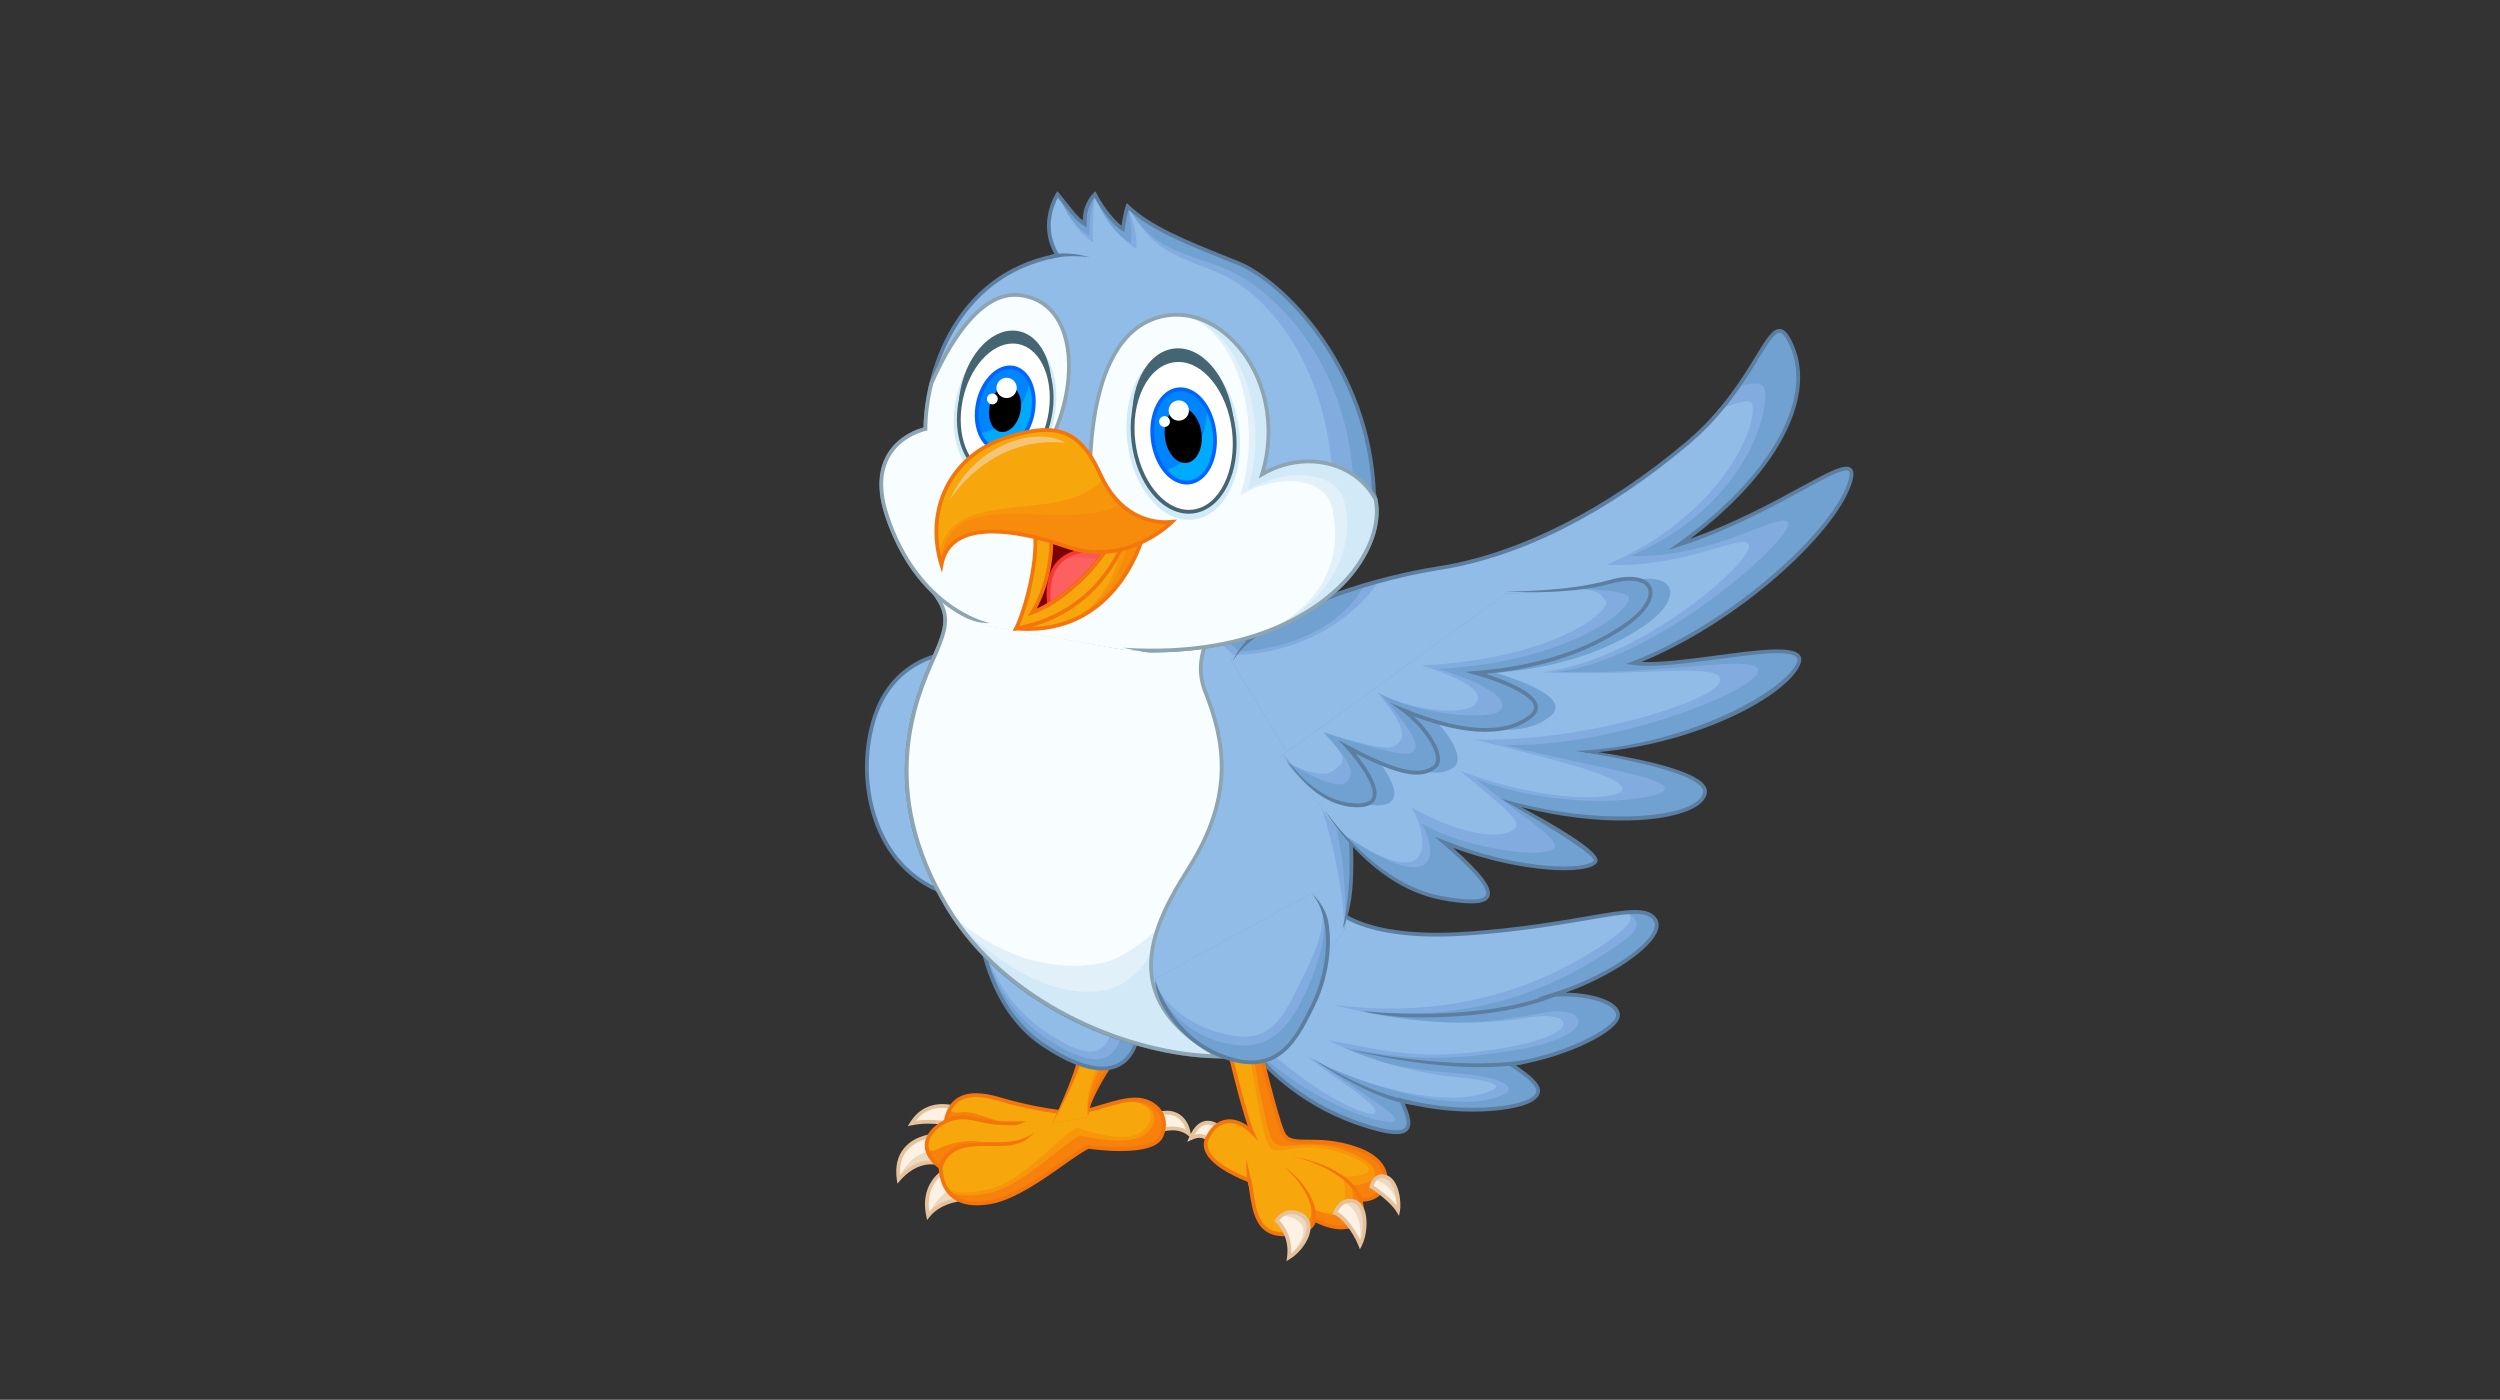 <?xml version="1.0" encoding="utf-8"?>
<!-- Generator: Adobe Illustrator 16.0.0, SVG Export Plug-In . SVG Version: 6.00 Build 0)  -->
<!DOCTYPE svg PUBLIC "-//W3C//DTD SVG 1.1//EN" "http://www.w3.org/Graphics/SVG/1.1/DTD/svg11.dtd">
<svg version="1.1" id="Layer_1" xmlns="http://www.w3.org/2000/svg" xmlns:xlink="http://www.w3.org/1999/xlink" x="0px" y="0px"
	 width="768px" height="430px" viewBox="0 0 768 430" enable-background="new 0 0 768 430" xml:space="preserve">
<rect x="0" y="0" width="768" height="430" fill="#333333" stroke="none"/>
<g>
	<g>
		<g>
			<path fill="#71A1D1" d="M408.206,277.225c0,0,6.835,12.218,43.283,9.527c36.448-2.693,52.187-10.176,56.742-4.571
				c4.557,5.605-13.461,18.031-31.063,23.415c9.526-0.62,19.673,1.865,19.881,6.213c0.207,4.35-16.567,12.84-32.928,15.119
				c9.111,6.005,10.285,8.629,6.005,11.113c-4.279,2.485-20.57,4.97-39.624,0c3.176,7.317,5.662,13.669-13.667,6.903
				c-19.328-6.765-29.684-19.604-29.684-19.604S382.734,277.019,408.206,277.225z"/>
			<g>
				<path fill="#82ACDF" d="M428.594,344.292c1.313-2.062-13.856-10.48-25.295-19.065c15.836,8.627,41.193,15.585,54.029,12.523
					c12.835-3.064,3.062-6.856-6.564-7.731c-9.626-0.876-26.119-1.819-38.506-8.268c15.909,2.737,26.812,5.141,52.945,0.878
					c26.136-4.266,23.047-13.904,9.481-11.571c-13.564,2.334-32.788,6.199-59.469-0.73c44.498,5.907,72.45-13.563,83.535-21.294
					c6.498-4.533,3.922-7.258,0.679-8.739c-8.736,0.789-23.788,4.673-47.94,6.458c-36.448,2.69-43.283-9.527-43.283-9.527
					c-22.671-0.185-21.664,38.07-21.169,46.488C405.835,340.908,427.373,346.212,428.594,344.292z"/>
			</g>
			<g>
				<path fill="#91BCE8" d="M422.437,341.796c1.313-2.062-9.533-8.689-20.973-17.271c15.837,8.627,39.382,14.968,52.217,11.906
					c12.836-3.064,2.043-4.808-7.584-5.684c-9.626-0.875-25.744-4.781-38.132-11.231c15.907,2.739,26.875,6.844,53.01,2.581
					c26.135-4.266,22.316-11.856,8.751-9.521c-13.564,2.333-33.559,3.002-60.239-3.926c44.498,5.905,73.366-11.742,84.451-19.471
					c6.499-4.532,8.735-7.404,5.492-8.886c-8.736,0.789-23.788,4.673-47.94,6.458c-36.448,2.69-43.283-9.527-43.283-9.527
					c-22.671-0.185-21.804,34.719-21.309,43.137C405.696,337.557,421.216,343.714,422.437,341.796z"/>
			</g>
			<path fill="#5C7EA0" d="M428.896,348.402c-2.654,0-6.664-0.949-12.254-2.907c-19.263-6.741-29.841-19.659-29.945-19.79
				l-0.111-0.137l-0.015-0.175c-0.114-1.245-2.652-30.63,8.833-43.213c3.357-3.677,7.609-5.54,12.639-5.54l0.507,0.004l0.165,0.296
				c0.054,0.094,5.818,9.614,32.777,9.614c3.14,0,6.486-0.129,9.954-0.386c15.564-1.15,27.435-3.188,36.099-4.679
				c6.499-1.116,11.195-1.924,14.682-1.924c3.203,0,5.195,0.693,6.458,2.247c0.859,1.057,1.066,2.342,0.618,3.813
				c-1.768,5.8-14.509,14.364-28.275,19.3c8.245,0.167,16.397,2.515,16.604,6.855c0.238,4.977-16.466,12.993-31.934,15.497
				c5.357,3.645,7.454,5.914,7.398,7.928c-0.047,1.627-1.55,2.686-2.676,3.338c-2.527,1.468-9.054,2.948-17.938,2.948
				c-6.849,0-14.075-0.896-20.975-2.595c1.324,3.101,2.441,6.158,1.241,7.988C432.081,347.906,430.82,348.402,428.896,348.402z
				 M387.718,325.106c1.172,1.384,11.429,13.028,29.311,19.286c5.465,1.914,9.348,2.844,11.868,2.844
				c1.479,0,2.447-0.334,2.878-0.988c0.995-1.519-0.559-5.099-1.808-7.975l-0.476-1.101l1.159,0.304
				c7.148,1.863,14.698,2.85,21.832,2.85c8.619,0,15.037-1.446,17.352-2.789c1.406-0.817,2.072-1.568,2.096-2.364
				c0.045-1.63-2.462-4.021-8.13-7.759l-1.292-0.852l1.533-0.213c16.642-2.317,32.599-10.866,32.426-14.513
				c-0.151-3.171-7.497-5.751-16.374-5.751c-0.967,0-1.938,0.032-2.888,0.092l-5.002,0.328l4.794-1.469
				c14.528-4.441,29.395-13.855,31.189-19.749c0.334-1.095,0.2-1.99-0.407-2.737c-1.021-1.257-2.733-1.817-5.553-1.817
				c-3.387,0-8.041,0.801-14.483,1.907c-8.689,1.492-20.59,3.539-36.211,4.693c-3.495,0.257-6.873,0.388-10.04,0.388
				c-25.397,0-32.415-8.197-33.605-9.912c-4.619,0.036-8.527,1.771-11.619,5.157C385.58,294.674,387.519,322.597,387.718,325.106z"
				/>
		</g>
		<g>
			<path fill="#82ACDF" d="M292.027,200.601c0,0-17.603,0.621-23.608,20.503c-6.006,19.879,0.415,48.665,26.301,54.465
				C296.375,245.54,292.027,200.601,292.027,200.601z"/>
			<path fill="#91BCE8" d="M292.027,200.601c0,0-17.603,0.621-23.608,20.503c-6.006,19.879,0.415,48.665,26.301,54.465
				C296.375,245.54,292.027,200.601,292.027,200.601z"/>
			<path fill="#5C7EA0" d="M295.264,276.289l-0.672-0.15c-9.841-2.205-17.714-7.946-22.77-16.605
				c-6.351-10.875-7.87-25.666-3.962-38.599c6.057-20.049,23.966-20.91,24.146-20.917l0.548-0.019l0.053,0.546
				c0.044,0.45,4.334,45.327,2.694,75.056L295.264,276.289z M291.5,201.23c-2.985,0.324-17.306,2.77-22.523,20.042
				c-3.816,12.632-2.34,27.068,3.853,37.673c4.771,8.173,12.142,13.657,21.344,15.896C295.61,247.041,291.99,206.521,291.5,201.23z"
				/>
		</g>
		<g>
			<path fill="#FCF1E3" d="M355.328,347.672c0,0,5.66-2.659,9.872,0.586c-0.966-6.074-6.144-8.076-11.667-5.108
				C352.498,345.358,355.328,347.672,355.328,347.672z"/>
			<path fill="#E5C29C" d="M366.006,349.615l-1.163-0.896c-1.284-0.988-2.854-1.49-4.67-1.49c-2.504,0-4.577,0.96-4.598,0.969
				l-0.333,0.156l-0.284-0.233c-0.13-0.106-3.167-2.628-1.954-5.219l0.082-0.177l0.17-0.09c1.733-0.933,3.516-1.424,5.155-1.424
				c3.859,0,6.682,2.664,7.364,6.954L366.006,349.615z M360.174,346.063c1.534,0,2.922,0.317,4.144,0.945
				c-0.89-2.926-3.026-4.631-5.906-4.631c-1.391,0-2.915,0.412-4.42,1.189c-0.482,1.373,0.867,2.859,1.451,3.422
				C356.196,346.688,358.026,346.063,360.174,346.063z"/>
		</g>
		<g>
			<path fill="#FCF1E3" d="M294.512,340.663c0,0-9.25-3.899-14.427,4.437c5.384-1.123,10.423,0,10.423,0L294.512,340.663z"/>
			<path fill="#E5C29C" d="M278.871,345.948l0.719-1.156c2.886-4.646,7-5.623,9.943-5.623c2.902,0,5.113,0.918,5.206,0.956
				l0.757,0.319l-4.781,5.298l-0.333-0.072c-0.022-0.004-2.222-0.486-5.202-0.486c-1.753,0-3.428,0.165-4.977,0.488L278.871,345.948
				z M285.18,344.017c2.456,0,4.37,0.306,5.117,0.446l3.19-3.534c-0.845-0.253-2.286-0.593-3.955-0.593
				c-3.395,0-6.138,1.327-8.172,3.946C282.581,344.105,283.86,344.017,285.18,344.017z"/>
		</g>
		<g>
			<path fill="#EDD8C0" d="M287.298,348.811c0,0-13.012,0.62-11.217,13.46c4.556-5.177,9.588-5.922,13.181-4.618
				C288.575,352.607,287.298,348.811,287.298,348.811z"/>
			<path fill="#FCF1E3" d="M287.298,348.811c0,0-13.012,0.62-11.217,13.46c2.79-6.731,8.119-9.344,11.712-8.04
				C287.106,349.186,287.298,348.811,287.298,348.811z"/>
			<path fill="#E5C29C" d="M275.679,363.612l-0.176-1.26c-0.551-3.945,0.197-7.187,2.223-9.633c3.445-4.156,9.297-4.479,9.543-4.492
				l0.441-0.021l0.141,0.417c0.053,0.159,1.302,3.908,1.989,8.95l0.13,0.956l-0.908-0.329c-0.962-0.348-1.987-0.526-3.045-0.526
				c-2.334,0-5.875,0.866-9.499,4.982L275.679,363.612z M286.884,349.435c-1.381,0.161-5.668,0.899-8.264,4.036
				c-1.59,1.924-2.292,4.433-2.091,7.467c3.605-3.633,7.109-4.43,9.489-4.43c0.868,0,1.716,0.106,2.534,0.314
				C288.007,353.29,287.204,350.479,286.884,349.435z"/>
		</g>
		<g>
			<path fill="#EDD8C0" d="M291.199,359.164c0,0-8.353,3.521-6.075,14.29c4.072-5.109,11.666-5.245,11.666-5.245L291.199,359.164z"
				/>
			<path fill="#FCF1E3" d="M291.199,359.164c0,0-8.353,3.521-6.075,14.29c4.138-8.526,8.795-8.722,8.795-8.722L291.199,359.164z"/>
			<path fill="#E5C29C" d="M284.809,374.785l-0.256-1.211c-2.351-11.11,6.331-14.91,6.419-14.946l0.46-0.194l6.391,10.337
				l-1.023,0.021c-0.073,0.002-7.373,0.201-11.22,5.026L284.809,374.785z M290.98,359.921c-1.582,0.85-6.669,4.241-5.495,12.248
				c3.369-3.426,8.222-4.27,10.299-4.477L290.98,359.921z"/>
		</g>
		<g>
			<path fill="#F7810B" d="M334.377,352.296c0,0,19.467,3.003,22.366-3.211c2.9-6.211-1.967-11.319-7.904-11.319
				s-13.599,3.918-19.053,4.03c-5.453,0.11-15.67-2.028-22.366-4.03s-15.049-3.106-16.913,6.695
				c-6.42,3.384-8.422,9.042-1.588,14.151c0.414,7.801,4.971,12.633,15.601,10.631C315.152,367.24,329.028,354.607,334.377,352.296z
				"/>
			<g>
				<path fill="#F7960B" d="M347.192,338.446c-5.937,0-11.951,3.237-17.405,3.35c-5.453,0.11-15.67-2.028-22.366-4.03
					c-5.679-1.699-12.534-2.725-15.628,2.976c0.405,0.77,1.48,1.235,3.196,0.946c3.263-0.552,6.807,1.263,14.1,3.412
					c0,0-4.133-0.253-10.356-1.613c-3.233-0.708-6.118-0.086-8.15,0.675c-0.022,0.104-0.054,0.193-0.074,0.3
					c-3.579,1.886-5.778,4.479-5.846,7.291c0.273,1.557,1.549,2.189,3.172,1.306c2.691-1.466,8.467-3.348,14.853-2.191
					c-10.196-0.351-13.207,5.135-14.033,7.528c0.093,0.072,0.17,0.146,0.267,0.218c0.414,7.801,3.897,10,14.528,7.998
					c10.63-2.002,23.052-15.488,28.403-17.8c0,0,16.132,4.247,20.868-1.139C357.247,342.522,353.129,338.446,347.192,338.446z"/>
			</g>
			<g>
				<path fill="#F7A60B" d="M347.192,338.446c-5.937,0-11.951,3.237-17.405,3.35c-5.453,0.11-15.67-2.028-22.366-4.03
					c-5.679-1.699-12.534-2.725-15.628,2.976c0.405,0.77,1.48,1.235,3.196,0.946c3.263-0.552,6.807,1.263,14.1,3.412
					c0,0-4.133-0.253-10.356-1.613c-3.233-0.708-6.118-0.086-8.15,0.675c-0.022,0.104-0.054,0.193-0.074,0.3
					c-3.579,1.886-5.778,4.479-5.846,7.291c0.273,1.557,1.549,2.189,3.172,1.306c2.691-1.466,8.467-3.348,14.853-2.191
					c-10.196-0.351-13.207,5.135-14.033,7.528c0.093,0.072,0.17,0.146,0.267,0.218c0.414,7.801,3.751,8.852,14.382,6.85
					c10.631-2.003,22.29-16.722,27.64-19.035c0,0,14.367,5.439,19.69,1.245C356.018,343.427,353.129,338.446,347.192,338.446z"/>
			</g>
			<path fill="#F4750C" d="M300.06,370.279L300.06,370.279c-7.074,0-11.222-4.032-11.706-11.364
				c-3.776-2.907-4.408-5.681-4.264-7.511c0.218-2.776,2.311-5.371,5.9-7.327c1.129-5.47,4.426-8.243,9.804-8.243
				c2.188,0,4.666,0.436,7.794,1.371c6.502,1.946,16.345,4.011,21.779,4.011l0.408-0.004c2.541-0.053,5.58-0.958,8.797-1.916
				c3.489-1.04,7.097-2.114,10.267-2.114c3.394,0,6.52,1.596,8.157,4.166c1.489,2.34,1.587,5.176,0.275,7.984
				c-1.323,2.836-5.719,4.273-13.065,4.273c-4.565,0-8.85-0.578-9.747-0.709c-1.773,0.808-4.529,2.754-7.706,4.996
				c-6.677,4.714-14.987,10.579-22.125,11.923C302.998,370.124,301.46,370.279,300.06,370.279z M299.793,337.001
				c-4.894,0-7.744,2.476-8.712,7.568l-0.053,0.277l-0.249,0.13c-3.373,1.777-5.336,4.093-5.527,6.519
				c-0.177,2.253,1.212,4.553,4.017,6.65l0.219,0.163l0.015,0.273c0.254,4.803,2.293,10.53,10.555,10.53h0.001
				c1.329,0,2.793-0.148,4.354-0.443c6.889-1.296,15.431-7.326,21.668-11.729c3.32-2.344,6.188-4.368,8.065-5.18l0.154-0.065
				l0.166,0.025c0.047,0.006,4.722,0.719,9.741,0.719c6.757,0,10.909-1.244,12.008-3.6c1.137-2.437,1.064-4.872-0.203-6.864
				c-1.424-2.237-4.173-3.627-7.172-3.627s-6.524,1.051-9.933,2.066c-3.296,0.982-6.408,1.908-9.107,1.964l-0.432,0.007
				c-5.545,0-15.532-2.093-22.113-4.061C304.237,337.422,301.866,337.001,299.793,337.001z"/>
		</g>
		<g>
			<path fill="#F7810B" d="M323.352,344.876c0,0,7.09-13.185,8.437-20.33c6.11-1.036,11.39-0.725,11.39-0.725
				s-9.423,14.113-8.905,19.429"/>
			<path fill="#F7960B" d="M323.352,344.876c0,0,7.09-13.185,8.437-20.33c6.11-1.036,8.562-0.361,8.562-0.361
				s-7.633,10.842-6.077,19.065"/>
			<path fill="#F7A60B" d="M323.352,344.876c0,0,7.09-13.185,8.437-20.33c6.11-1.036,6.763-0.166,6.763-0.166
				s-5.834,10.646-4.278,18.87"/>
			<path fill="#F4750C" d="M323.179,345.172c0,0,6.725-13.771,8.037-20.734l0.075-0.399l0.401-0.068
				c6.104-1.034,11.47-0.734,11.521-0.73l1.016,0.058l-0.565,0.848c-0.093,0.141-9.883,14.22-9.392,19.268
				c0,0-0.34-2.932,0.292-4.723c1.842-5.228,6.019-11.931,7.558-14.32c-1.762-0.031-5.588,0.002-9.841,0.688
				C330.738,332.285,323.493,344.64,323.179,345.172z"/>
		</g>
		<g>
			<path fill="#F4750C" d="M289.478,358.784l-1.114-0.345c2.378-7.684,9.784-7.619,16.325-7.564c1.267,0.01,2.465,0.021,3.608-0.024
				c6.67-0.263,9.304-2.964,9.33-2.992c0,0-2.086,3.874-9.285,4.159c-1.168,0.044-2.379,0.034-3.663,0.023
				C298.249,351.989,291.599,351.929,289.478,358.784z"/>
		</g>
		<g>
			<path fill="#F4750C" d="M311.166,345.686c-2.269,0-5.07-0.088-7.222-0.441c-0.934-0.153-1.883-0.372-2.801-0.585
				c-3.254-0.753-6.622-1.528-10.376,0.323l-0.516-1.044c4.13-2.04,7.702-1.215,11.155-0.416c0.941,0.218,1.831,0.422,2.728,0.57
				c4.1,0.671,10.923,0.34,10.99,0.338C315.123,344.431,313.351,345.686,311.166,345.686z"/>
		</g>
		<g>
			<path fill="#71A1D1" d="M300.863,285.302c0,0,1.932,23.816,19.535,35.62c17.603,11.804,27.129,8.49,29.408-3.729
				C352.084,304.976,300.863,285.302,300.863,285.302z"/>
			<path fill="#82ACDF" d="M300.863,285.302c0,0,2.664,21.682,20.267,33.485s22.5,6.53,24.778-5.688
				C348.187,300.881,300.863,285.302,300.863,285.302z"/>
			<path fill="#91BCE8" d="M300.863,285.302c0,0,2.664,19.786,20.267,31.59s19.771,5.004,22.048-7.214
				C345.457,297.459,300.863,285.302,300.863,285.302z"/>
			<path fill="#5C7EA0" d="M338.629,328.842C338.629,328.842,338.629,328.842,338.629,328.842
				c-4.956-0.002-11.199-2.502-18.555-7.437c-17.634-11.823-19.773-35.814-19.793-36.058l-0.074-0.924l0.865,0.334
				c2.11,0.809,51.648,19.99,49.308,32.543C348.972,324.85,344.909,328.842,338.629,328.842z M301.552,286.193
				c0.59,4.506,3.977,24.055,19.171,34.244c7.161,4.802,13.185,7.235,17.906,7.237c5.726,0,9.294-3.562,10.604-10.589
				C350.991,307.654,316.25,291.933,301.552,286.193z"/>
		</g>
		<g>
			<path fill="#71A1D1" d="M412.969,285.509c0,0,8.561-31.134-7.731-63.439c-16.291-32.307-55.225-45.008-90.016-47.77
				c-34.792-2.761-32.859,2.485-32.859,2.485c9.389,10.216,9.941,12.978,4.694,24.851c-5.246,11.874-18.224,40.314,4.142,77.314
				c22.366,37.001,73.172,50.255,97.196,44.181"/>
			<path fill="#82ACDF" d="M412.969,285.509c0,0,3.521-27.811-12.769-60.119c-16.291-32.306-50.188-48.329-84.979-51.09
				c-34.792-2.761-32.859,2.485-32.859,2.485c9.389,10.216,9.941,12.978,4.694,24.851c-5.246,11.874-18.224,40.314,4.142,77.314
				c22.366,37.001,73.172,50.255,97.196,44.181"/>
			<path fill="#91BCE8" d="M412.969,285.509c0,0,0.021-27.618-16.269-59.924c-16.291-32.307-46.688-48.524-81.479-51.285
				c-34.792-2.761-32.859,2.485-32.859,2.485c9.389,10.216,9.941,12.978,4.694,24.851c-5.246,11.874-18.224,40.314,4.142,77.314
				c22.366,37.001,73.172,50.255,97.196,44.181"/>
			<path fill="#5C7EA0" d="M375.357,325.163c-26.796,0-65.916-14.906-84.658-45.912c-22.293-36.879-9.713-65.332-4.34-77.48
				l0.163-0.371c5.147-11.648,4.676-14.138-4.589-24.22l-0.118-0.193c-0.038-0.102-0.2-0.642,0.293-1.292
				c1.503-1.983,8.48-3.935,33.159-1.977c25.771,2.045,71.795,11.014,90.491,48.089c10.025,19.879,10.653,39.482,9.655,51.615
				c-0.616,7.48-3.008,11.932-3.008,11.932c0.085-0.309,8.307-31.302-7.689-63.021c-18.439-36.566-64.015-45.426-89.542-47.452
				c-25.594-2.03-30.921,0.294-32.022,1.389c-0.126,0.125-0.182,0.223-0.207,0.288c9.378,10.232,9.926,13.36,4.644,25.313
				l-0.164,0.371c-5.298,11.984-17.708,40.045,4.272,76.406c21.87,36.183,71.796,50.173,96.554,43.916l0.285,1.131
				C384.682,324.671,380.222,325.163,375.357,325.163z"/>
		</g>
		<g>
			<g>
				<path fill="#D2EAF7" d="M365.337,266.456c13.047-20.708,11.598-37.07,4.901-54.027c-3.202-8.11-0.162-15.854,3.88-21.731
					c-17.628-9.949-38.94-14.814-58.897-16.398c-34.792-2.761-32.859,2.485-32.859,2.485c9.389,10.216,9.941,12.978,4.694,24.851
					c-5.246,11.874-18.224,40.314,4.142,77.314c18.64,30.839,57.023,45.166,83.204,45.574
					C342.702,306.911,353.687,284.95,365.337,266.456z"/>
				<path fill="#E1F0F9" d="M340.351,304.012c5.363-1.193,12.369-7.296,13.822-13.197c1.583-8.346,6.311-16.651,11.165-24.358
					c13.047-20.71,11.598-37.07,4.901-54.027c-3.202-8.11-0.162-15.854,3.88-21.731c-17.628-9.949-38.94-14.814-58.897-16.398
					c-34.792-2.761-32.859,2.485-32.859,2.485c9.389,10.216,9.941,12.978,4.694,24.851c-5.246,11.874-18.224,40.314,4.142,77.314
					c1.033,1.709,2.135,3.357,3.283,4.966C306.199,295.627,323.852,307.676,340.351,304.012z"/>
				<path fill="#F8FDFF" d="M339.038,295.742c5.363-1.191,12.468-6.374,16.614-10.44c1.584-8.344,4.832-11.139,9.686-18.846
					c13.047-20.71,11.598-37.07,4.901-54.027c-3.202-8.11-0.162-15.854,3.88-21.731c-17.628-9.949-38.94-14.814-58.897-16.398
					c-34.792-2.761-32.859,2.485-32.859,2.485c9.389,10.216,9.941,12.978,4.694,24.851c-5.246,11.874-18.224,40.314,4.142,77.314
					c1.033,1.709-0.116,0.103,1.033,1.709C303.948,292.37,322.539,299.409,339.038,295.742z"/>
				<path fill="#8DA5B2" d="M376.719,325.145l-2.326-0.038c-28.08-0.436-65.846-16.326-83.694-45.855
					c-22.293-36.879-9.713-65.332-4.34-77.48l0.163-0.371c5.147-11.648,4.676-14.138-4.589-24.22l-0.118-0.193
					c-0.036-0.096-0.189-0.603,0.244-1.225c1.987-2.848,13.741-3.589,33.208-2.044c15.9,1.262,39.068,5.145,59.138,16.472
					l0.556,0.313l-0.361,0.525c-5.136,7.468-6.42,14.596-3.818,21.186c5.887,14.909,9.362,31.836-4.951,54.552
					c-6.9,10.952-14,23.656-10.891,35.795c2.106,8.224,8.566,15.239,19.746,21.452L376.719,325.145z M282.946,176.558
					c9.378,10.232,9.926,13.36,4.644,25.313l-0.164,0.371c-5.298,11.984-17.708,40.045,4.272,76.406
					c17.143,28.361,52.912,43.984,80.396,45.221c-10.236-6.092-16.227-12.984-18.285-21.019
					c-3.224-12.589,4.005-25.547,11.035-36.706c14.035-22.276,10.626-38.879,4.853-53.5c-2.691-6.816-1.486-14.13,3.583-21.747
					c-19.758-10.985-42.467-14.775-58.105-16.016c-6.698-0.531-12.507-0.801-17.266-0.801c-11.483,0-14.173,1.56-14.797,2.231
					C283.015,176.417,282.968,176.501,282.946,176.558z"/>
			</g>
		</g>
		<g>
			<path fill="#71A1D1" d="M303.9,191.972c0,0-24.299-11.044-31.478-33.687s11.874-26.508,11.874-26.508
				c0-14.082,7.455-47.217,40.59-53.292c-6.075-9.664,0-18.776,0-18.776c4.971,6.075,5.868,7.628,8.353,9.077
				c-0.414-5.902,3.106-9.077,3.106-9.077c2.796,5.35,6.731,9.595,8.594,10.63c0.725-4.97,1.45-6.937,1.45-6.937
				c7.455,7.145,19.467,11.597,33.86,17.396c14.393,5.798,40.384,32.617,41.833,70.723c6.006,18.017-18.845,51.773-77.038,48.045"/>
			<path fill="#82ACDF" d="M303.9,191.972c0,0-24.299-11.044-31.478-33.687s11.874-26.508,11.874-26.508
				c0-14.082,7.455-47.217,40.59-53.292c-6.075-9.664,0-18.776,0-18.776c4.38,9.518,7.342,11.277,9.828,12.727
				c-0.414-5.902,1.631-12.727,1.631-12.727c3.13,10.101,9.136,13.879,11,14.914c0.725-4.969-0.956-11.221-0.956-11.221
				c8.109,13.701,15.449,13.299,29.842,19.097s38.075,28.232,39.525,66.338c6.005,18.018-12.52,54.456-70.713,50.728"/>
			<path fill="#91BCE8" d="M303.9,191.972c0,0-24.299-11.044-31.478-33.687s11.874-26.508,11.874-26.508
				c0-14.082,7.455-47.217,40.59-53.292c-6.075-9.664,0-18.776,0-18.776c4.38,9.518,8.458,13.319,10.943,14.769
				c-0.415-5.902,0.516-14.769,0.516-14.769c3.13,10.101,10.845,15.678,12.708,16.713c0.725-4.969-2.665-13.02-2.665-13.02
				c8.109,13.701,13.06,14.417,27.453,20.216c14.393,5.798,34.198,27.114,35.647,65.219c6.006,18.018-6.252,54.456-64.445,50.728"/>
			<path fill="#5C7EA0" d="M353.458,200.42c-2.775,0-4.952-1.122-7.812-1.304l-0.567-0.134c30.955,1.981,57.254-6.981,70.352-23.98
				c6.059-7.863,8.338-16.573,6.097-23.297l-0.03-0.163c-1.461-38.394-27.729-64.669-41.468-70.203l-3.396-1.363
				c-12.306-4.931-22.988-9.211-29.957-15.508c-0.271,1-0.717,2.91-1.161,5.956l-0.122,0.836l-0.738-0.41
				c-2.032-1.129-5.742-5.26-8.435-10.139c-0.914,1.123-2.693,3.877-2.401,8.035l0.077,1.1l-0.953-0.555
				c-2.058-1.2-3.097-2.495-5.875-5.955c-0.605-0.754-1.295-1.614-2.102-2.604c-1.211,2.271-4.44,9.723,0.413,17.442l0.458,0.729
				l-0.846,0.155c-31.729,5.817-40.112,37.028-40.112,52.718v0.477l-0.466,0.095c-0.071,0.015-7.149,1.528-10.814,7.773
				c-2.724,4.641-2.933,10.693-0.62,17.988c7.015,22.125,30.923,33.223,31.164,33.332l-0.499,0.403
				c-0.245-0.112-24.602-10.755-31.777-33.383c-2.419-7.63-2.172-14.005,0.734-18.944c3.418-5.811,9.395-7.749,11.114-8.201
				c0.162-16.031,8.739-46.97,40.242-53.248c-5.47-9.602,0.382-18.592,0.444-18.684l0.437-0.656l0.5,0.611
				c1.042,1.273,1.905,2.349,2.641,3.266c2.272,2.829,3.301,4.111,4.643,5.086c0.048-5.388,3.191-8.287,3.333-8.416l0.559-0.504
				l0.349,0.667c2.424,4.64,5.703,8.401,7.638,9.9c0.676-4.304,1.312-6.062,1.341-6.139l0.308-0.836l0.643,0.616
				c6.779,6.497,17.667,10.859,30.276,15.912l3.398,1.364c13.973,5.629,40.677,32.277,42.195,71.159
				c2.32,7.083-0.033,16.158-6.307,24.299C404.237,191.442,381.101,200.42,353.458,200.42z"/>
		</g>
		<g>
			<path fill="#5C7EA0" d="M435.962,312.576c-10.053,0-17.337-1.968-17.337-1.968c0.361,0.042,36.411,3.958,59.373-5.884
				l0.461,1.072C465.531,311.337,448.551,312.576,435.962,312.576z"/>
		</g>
		<g>
			<path fill="#5C7EA0" d="M454.105,327.825c-18.706,0-38.773-5.196-38.773-5.196c0.311,0.062,31.415,6.273,52.106,3.16l0.174,1.153
				C463.418,327.572,458.805,327.825,454.105,327.825z"/>
		</g>
		<g>
			<path fill="#5C7EA0" d="M433.58,339.38c-13.426-1.928-31.062-14.645-31.062-14.645c0.179,0.116,18.058,11.599,31.228,13.488
				L433.58,339.38z"/>
		</g>
		<g>
			<path fill="#FCF1E3" d="M374.657,346.395c0,0-5.247-5.04-8.836,3.243c2.899-1.312,4.279-0.688,5.936,0.829
				C374.243,348.049,374.657,346.395,374.657,346.395z"/>
			<path fill="#E5C29C" d="M371.77,351.269l-0.406-0.372c-1.535-1.407-2.773-1.871-5.302-0.727l-1.376,0.622l0.6-1.386
				c1.471-3.394,3.413-5.114,5.771-5.114c2.229,0,3.933,1.612,4.004,1.683l0.244,0.233l-0.082,0.327
				c-0.019,0.074-0.484,1.848-3.059,4.35L371.77,351.269z M368.552,348.341c1.319,0,2.316,0.6,3.18,1.327
				c1.408-1.452,2.006-2.566,2.235-3.091c-0.504-0.39-1.621-1.118-2.91-1.118c-1.555,0-2.92,1.05-4.07,3.12
				C367.551,348.419,368.069,348.341,368.552,348.341z"/>
		</g>
		<g>
			<path fill="#F7810B" d="M377.763,323.199c0,0,4.418,18.798,6.904,24.621c-4.281-4.257-10.355-5.359-13.807,1.817
				c-3.452,7.179,12.978,12.979,12.978,12.979c1.381,6.488,0.967,16.566,10.492,16.566c9.526,0,9.389-4.554,9.389-4.554
				c9.25,4.968,16.413,2.07,14.213-6.075c8.567,0.414,12.296-10.908-1.097-15.601c-13.392-4.695-20.434,0.365-22.78-5.133
				c-2.347-5.5-7.196-26.069-7.196-26.069L377.763,323.199z"/>
			<path fill="#F7960B" d="M377.763,323.199c0,0,4.418,18.798,6.904,24.621c-4.281-4.257-10.355-5.359-13.807,1.817
				c-3.452,7.179,12.978,12.979,12.978,12.979c1.381,6.488,0.967,16.566,10.492,16.566c9.526,0,8.486-8.187,8.486-8.187
				c9.25,4.97,14.487,1.152,12.286-6.992c8.567,0.413,11.579-5.81-1.812-10.503c-13.393-4.692-20.419,1.612-22.767-3.886
				c-2.346-5.498-5.832-27.519-5.832-27.519L377.763,323.199z"/>
			<path fill="#F7A60B" d="M377.763,323.199c0,0,4.418,18.798,6.904,24.621c-4.281-4.257-10.355-5.359-13.807,1.817
				c-3.452,7.179,12.978,12.979,12.978,12.979c1.381,6.488,0.967,16.566,10.492,16.566c9.526,0,8.486-8.187,8.486-8.187
				c9.25,4.97,11.862-1.522,9.66-9.669c8.568,0.415,12.809-2.549-0.583-7.241c-13.393-4.695-20.115,2.681-22.462-2.817
				c-2.348-5.496-5.647-28.64-5.647-28.64L377.763,323.199z"/>
			<path fill="#F4750C" d="M394.33,379.768c-8.413,0-9.551-7.499-10.465-13.522c-0.171-1.127-0.333-2.197-0.532-3.191
				c-1.853-0.69-11.032-4.331-13.108-9.357c-0.602-1.458-0.565-2.908,0.109-4.312c2.198-4.572,5.212-5.53,7.353-5.53
				c1.853,0,3.796,0.713,5.626,2.042c-2.498-7.201-5.956-21.872-6.118-22.563l-0.144-0.61l10.25-1.633l0.125,0.526
				c0.048,0.205,4.863,20.585,7.164,25.976c1.026,2.403,2.94,2.508,7.17,2.514c3.691,0.004,8.748,0.01,15.268,2.297
				c7.616,2.669,9.697,7.326,9.107,10.796c-0.58,3.418-3.629,5.83-7.462,5.946c0.524,2.492,0.193,4.597-0.974,6.121
				c-1.197,1.562-3.158,2.39-5.674,2.39c-2.358,0-5.068-0.739-7.879-2.147c-0.152,0.486-0.455,1.108-1.057,1.729
				C401.462,378.916,398.514,379.768,394.33,379.768z M377.687,345.021c-2.59,0-4.769,1.684-6.301,4.87
				c-0.532,1.106-0.559,2.205-0.083,3.359c2.064,4.998,12.623,8.777,12.729,8.815l0.308,0.11l0.069,0.317
				c0.237,1.119,0.418,2.312,0.61,3.577c0.934,6.16,1.9,12.53,9.311,12.53c4.759,0,6.915-1.165,7.887-2.139
				c0.913-0.918,0.919-1.787,0.919-1.823l-0.005-0.982l0.864,0.458c2.891,1.553,5.669,2.374,8.031,2.374
				c2.138,0,3.778-0.669,4.747-1.934c1.052-1.372,1.258-3.396,0.595-5.848l-0.209-0.775l0.801,0.04
				c3.581,0.169,6.507-1.918,7.026-4.97c0.511-3-1.414-7.069-8.344-9.499c-6.334-2.221-11.274-2.227-14.884-2.23
				c-3.987-0.006-6.868-0.011-8.241-3.224c-2.157-5.054-6.312-22.317-7.102-25.637l-7.94,1.265
				c0.783,3.277,4.541,18.792,6.727,23.915l1.176,2.753l-2.124-2.11C382.171,346.161,379.838,345.021,377.687,345.021z"/>
		</g>
		<g>
			<path fill="#EDD8C0" d="M421.304,364.516c0,0,0.868-4.093,4.343-3.004c3.477,1.088,4.355,7.713,3.839,10.406
				C427.673,368.915,422.703,365.343,421.304,364.516z"/>
			<path fill="#FCF1E3" d="M422.359,362.377c-0.794,0.928-1.056,2.139-1.056,2.139c1.399,0.827,6.369,4.399,8.182,7.402
				c0.06-0.312,0.098-0.679,0.118-1.081C428.909,366.632,425.824,363.309,422.359,362.377z"/>
			<path fill="#E5C29C" d="M429.771,373.522l-0.785-1.302c-1.77-2.932-6.732-6.464-7.979-7.205l-0.359-0.213l0.086-0.409
				c0.032-0.149,0.81-3.649,3.796-3.649c0.411,0,0.846,0.07,1.292,0.209c3.961,1.241,4.765,8.326,4.237,11.075L429.771,373.522z
				 M421.984,364.251c1.562,1.002,4.987,3.542,7.047,6.042c0.001-2.897-1.009-7.428-3.559-8.226
				c-0.333-0.104-0.65-0.156-0.943-0.156C422.941,361.911,422.231,363.495,421.984,364.251z"/>
		</g>
		<g>
			<path fill="#EDD8C0" d="M410.121,372.643c0,0,1.656-4.768,5.799-3.601s3.936,9.4,1.916,13.334
				C416.075,377.872,412.192,373.213,410.121,372.643z"/>
			<path fill="#FCF1E3" d="M412.77,369.348c-1.855,1.021-2.648,3.295-2.648,3.295c2.071,0.57,5.954,5.229,7.715,9.733
				c0.09-0.173,0.171-0.365,0.253-0.557C418.061,376.614,417.671,371.626,412.77,369.348z"/>
			<path fill="#E5C29C" d="M417.764,383.796l-0.472-1.207c-1.707-4.37-5.519-8.886-7.324-9.382l-0.602-0.167l0.204-0.588
				c0.06-0.171,1.492-4.177,5.083-4.177c0.462,0,0.94,0.067,1.426,0.204c1.271,0.357,2.28,1.325,2.92,2.796
				c1.426,3.269,0.818,8.518-0.644,11.367L417.764,383.796z M410.896,372.325c2.164,1.093,5.171,4.813,6.936,8.568
				c0.948-2.702,1.21-6.603,0.099-9.152c-0.503-1.155-1.232-1.874-2.168-2.137c-0.382-0.108-0.754-0.163-1.108-0.163
				C412.561,369.441,411.359,371.377,410.896,372.325z"/>
		</g>
		<g>
			<path fill="#EDD8C0" d="M392.208,374.994c0,0,2.588-4.422,7.508-1.834c4.918,2.589,1.19,10.045-3.754,13.1
				C396.98,379.047,392.208,374.994,392.208,374.994z"/>
			<path fill="#FCF1E3" d="M392.208,374.994c0,0,0.89-3.006,5.807-0.416c4.918,2.589,1.329,7.798-2.053,11.682
				C396.98,379.047,392.208,374.994,392.208,374.994z"/>
			<path fill="#E5C29C" d="M395.21,387.408l0.175-1.231c0.959-6.787-3.511-10.699-3.555-10.737l-0.371-0.319l0.246-0.421
				c0.069-0.119,1.756-2.935,5.032-2.935c1.047,0,2.141,0.296,3.25,0.88c1.649,0.867,2.556,2.306,2.619,4.152
				c0.114,3.32-2.67,7.691-6.339,9.959L395.21,387.408z M392.973,374.916c1.083,1.096,4.008,4.595,3.694,10.145
				c2.793-2.158,4.862-5.637,4.774-8.223c-0.05-1.426-0.722-2.488-1.998-3.161c-0.939-0.494-1.85-0.745-2.706-0.745
				C394.757,372.932,393.489,374.249,392.973,374.916z"/>
		</g>
		<g>
			<path fill="#F4750C" d="M383.561,364.299c-0.896-3.544-0.662-8.081-0.65-8.271c0,0,0.93,4.614,1.782,7.984L383.561,364.299z"/>
		</g>
		<g>
			<path fill="#F4750C" d="M404.26,375.05l-1.162-0.11c0.818-8.735-8.627-16.557-8.722-16.633
				C394.376,358.307,405.136,365.688,404.26,375.05z"/>
		</g>
		<g>
			<path fill="#F4750C" d="M417.493,369.211c-3.067-10.178-20.211-13.927-20.384-13.963c0,0,18.236,2.794,21.5,13.625
				L417.493,369.211z"/>
		</g>
		<g>
			<path fill="#71A1D1" d="M354.293,301.041c0,0,4.348,17.13,21.399,23.505c17.052,6.374,22.503-5.275,27.751-15.908
				c5.246-10.635,6.765-26.649,0-34.52"/>
			<path fill="#82ACDF" d="M354.293,301.041c0,0,4.654,15.551,22.426,19.497c11.675,2.593,18.186-3.125,23.432-13.76
				c5.246-10.633,10.057-24.79,3.292-32.66"/>
			<path fill="#91BCE8" d="M354.293,301.041c0,0,4.654,12.78,22.426,16.726c11.675,2.593,16.049-2.451,21.295-13.087
				c5.248-10.635,12.193-22.691,5.429-30.562"/>
			<path fill="#5C7EA0" d="M384.507,326.938c-2.612,0-5.589-0.563-9.019-1.845c-8.871-3.315-14.377-9.559-17.63-14.832
				c-3.032-4.916-2.999-9.364-2.999-9.364c0.043,0.169,4.483,16.915,21.038,23.102c16.317,6.101,21.646-4.711,26.8-15.165
				l0.224-0.454c5.122-10.38,6.608-26.286,0.08-33.879c0,0,4.153,3.593,5.059,8.733c1.433,8.135-0.374,18.125-4.093,25.664
				l-0.223,0.449C399.628,317.696,395.071,326.938,384.507,326.938z"/>
		</g>
		<g>
			<path fill="#71A1D1" d="M406.342,249.021c0,0,15.325,22.82,36.034,26.754c20.71,3.936,18.225-2.279,1.243-16.982
				c22.988,9.112,43.695,9.319,46.389,6.006c2.692-3.313-27.75-18.845-27.75-18.845c31.685,9.318,59.849,5.591,61.505-2.278
				c1.657-7.87-38.519-12.84-38.519-12.84c34.378-1.45,63.784-18.017,67.305-27.129c3.521-9.112-35.826,2.071-50.737,0
				c31.478-12.218,61.093-40.176,66.27-54.879c5.178-14.704-18.225,7.456-52.187,18.431c28.578-20.501,41.418-44.317,34.79-60.471
				c-6.626-16.154-8.49,9.112-31.891,28.993c-23.402,19.881-50.324,34.584-76.626,38.727c-26.3,4.141-57.156,16.359-63.991,28.371"
				/>
			<g>
				<path fill="#82ACDF" d="M549.363,161.007c-0.291-5.36-22.754,10.903-48.425,9.736c35.006-14.877,42.883-44.34,41.133-51.163
					c-0.596-2.32-3.926-2.103-8.059-0.81c-3.76,5.402-8.638,11.418-15.219,17.01c-23.402,19.881-50.324,34.584-76.626,38.727
					c-7.538,1.187-15.451,3.04-23.064,5.36c-7.517,13.364-23.667,19.554-39.036,20.375c-0.746,0.878-1.39,1.757-1.89,2.637
					l28.165,46.143c0,0,1.737,2.58,4.819,6.15c30.196,21.372,30.96,7.424,25.601-2.167c12.544,7.294,34.422,10.503,39.673,8.169
					c5.252-2.333-7.001-8.46-23.045-21.878c27.421,10.501,58.343,6.418,58.051,2.917c-0.291-3.501-18.961-5.835-49.592-13.42
					c32.965,1.167,77.014-16.335,78.18-22.461c1.167-6.125-30.629,1.458-61.569,0C508.778,202.831,549.655,166.367,549.363,161.007z
					"/>
			</g>
			<g>
				<path fill="#91BCE8" d="M493.549,173.497c35.007-14.877,46.479-42.412,44.729-49.234c-0.595-2.32-6.152,0.118-10.285,1.411
					c-3.759,5.402-2.618,4.516-9.199,10.107c-23.402,19.881-50.324,34.584-76.626,38.727c-6.062,0.955-12.361,2.356-18.559,4.068
					c-9.663,13.99-27.134,22.506-44.267,22.586c-0.436,0.572-0.839,1.145-1.166,1.716l28.165,46.143c0,0,1.737,2.58,4.819,6.15
					c30.196,21.372,27.849,2.408,22.489-7.182c12.543,7.292,24.87,9.879,30.121,7.545c5.251-2.335,0.814-5.337-15.229-18.756
					c27.421,10.502,50.16,9.031,49.868,5.531c-0.292-3.502-15.07-7.585-45.701-15.17c32.964,1.167,74.484-11.765,75.651-17.892
					s-23.933-1.265-54.872-2.723c30.32-3.5,64.109-33.34,63.818-38.7C537.015,162.465,519.22,174.664,493.549,173.497z"/>
			</g>
			<path fill="#71A1D1" d="M399.945,232.079c0,0,8.697,15.015,22.78,15.323c14.082,0.312-2.795-17.912-2.795-17.912
				c17.188,9.318,23.297,8.905,26.818,6.108c3.52-2.795-2.382-12.114-9.526-17.396c16.566,6.835,30.856,8.388,39.036,1.864
				c8.181-6.523-16.878-13.357-16.878-13.357c14.628-1.12,32.096-4.996,45.905-14.6c13.004-9.044,8.56-17.12-4.556-13.392
				s-32.031,3.59-32.031,3.59"/>
			<path fill="#5C7EA0" d="M451.969,277.519c-2.401,0-5.613-0.34-9.702-1.169c-22.083-4.479-35.44-27.653-35.44-27.653
				c0.152,0.227,15.433,22.663,35.659,26.507c10.493,1.994,13.366,1.014,13.936-0.161c1.498-3.094-9.553-12.663-13.184-15.808
				l-2.599-2.251l3.196,1.267c23.881,9.469,43.477,8.94,45.72,6.182c0.021-0.024,0.058-0.072,0.027-0.217
				c-0.638-3.015-28.512-18.891-28.512-18.891c25.314,7.444,50.635,6.679,59.185,1.57c1.696-1.014,2.685-2.138,2.938-3.339
				c0.11-0.526-0.025-1.051-0.419-1.601c-4.557-6.384-38.899-11.265-38.899-11.265c35.037-1.478,64.904-18.837,68.131-27.194
				c0.388-1,0.052-1.426-0.058-1.565c-1.915-2.428-13.273-0.908-24.262,0.56c-9.741,1.302-19.815,2.645-25.953,1.793l-2.226-0.309
				l2.094-0.812c29.983-11.638,60.585-39.348,65.932-54.53c1.004-2.852,0.686-3.677,0.406-3.915
				c-1.274-1.087-7.378,2.234-14.445,6.077c-9.428,5.125-22.341,12.146-37.42,17.019l-3.556,1.149l3.036-2.178
				c27.745-19.905,41.324-43.367,34.592-59.776c-1.287-3.137-2.396-4.701-3.393-4.781c-1.58-0.135-3.749,3.43-6.509,7.932
				c-4.152,6.779-10.43,17.024-21.072,26.065c-25.282,21.479-51.879,34.917-76.912,38.859
				c-25.143,3.959-56.599,15.822-63.575,28.083c0,0,1.85-4.639,6.115-8.093c12.355-10.006,37.018-17.953,57.278-21.144
				c24.467-3.853,51.577-17.56,76.337-38.594c10.502-8.921,16.721-19.07,20.836-25.787c3.31-5.404,5.297-8.673,7.596-8.485
				c1.538,0.124,2.847,1.769,4.378,5.501c6.692,16.31-5.814,39.194-31.964,58.939c13.462-4.746,25.036-11.039,33.675-15.734
				c8.945-4.864,13.876-7.545,15.76-5.94c0.939,0.8,0.92,2.401-0.062,5.19c-5.405,15.348-34.371,41.941-64.343,54.322
				c6.062,0.289,14.775-0.876,23.24-2.008c12.349-1.649,23.009-3.072,25.332-0.125c0.569,0.722,0.646,1.633,0.232,2.708
				c-3.679,9.522-30.794,24.307-62.193,27.13c9.762,1.502,29.144,5.077,32.822,10.229c0.585,0.819,0.79,1.666,0.61,2.52
				c-0.322,1.533-1.494,2.914-3.48,4.101c-8.073,4.823-29.134,6.249-53.534,0.049c7.979,4.267,22.668,12.544,23.404,16.028
				c0.119,0.57-0.076,0.964-0.263,1.192c-2.959,3.644-22.785,3.091-44.027-4.677c8.937,7.982,12.256,12.545,11.037,15.062
				C456.835,276.867,455.068,277.519,451.969,277.519z"/>
		</g>
		<g>
			<path fill="#71A1D1" d="M393.917,232.079c0,0,8.697,15.015,22.78,15.323c14.082,0.312-2.796-17.912-2.796-17.912
				c17.188,9.318,23.298,8.905,26.818,6.108c3.521-2.795-2.382-12.114-9.526-17.396c16.566,6.835,30.856,8.388,39.037,1.864
				s-16.879-13.357-16.879-13.357c14.628-1.12,32.097-4.996,45.906-14.6c13.005-9.044,8.559-17.12-4.557-13.392
				s-32.029,3.59-32.029,3.59"/>
			<g>
				<path fill="#82ACDF" d="M413.291,240.463c3.657-2.918,1.301-6.856-6.867-15.607c0,0,24.212,8.313,27.129,6.418
					c2.918-1.896,1.313-5.542-9.335-17.94c13.127,6.709,33.985,7.876,36.61,4.959c2.625-2.917-2.334-7.584-18.961-12.835
					c40.985-2.042,60.969-19.399,58.343-22.316c-1.251-1.39-8.63-2.018-16.012-2.294c-10.865,1.539-21.526,1.461-21.526,1.461
					l-68.755,49.771c0,0,0.425,0.733,1.238,1.877C399.698,236.701,410.431,242.744,413.291,240.463z"/>
			</g>
			<g>
				<path fill="#91BCE8" d="M409.534,236.779c3.659-2.917,5.058-3.173-3.11-11.924c0,0,18.864,6.321,21.781,4.425
					c2.918-1.896,5.397-4.286-5.249-16.684c13.127,6.708,27.516,6.765,30.142,3.849c2.626-2.917,0.292-6.759-16.336-12.01
					c40.986-2.042,59.023-17.163,56.397-20.08c-1.251-1.39-1.579-3.233-8.961-3.51c-10.865,1.539-21.526,1.461-21.526,1.461
					l-68.755,49.771c0,0,0.425,0.733,1.238,1.877C399.698,236.701,406.675,239.061,409.534,236.779z"/>
			</g>
			<path fill="#5C7EA0" d="M417.041,247.99c-0.117,0-0.236-0.001-0.357-0.003c-14.244-0.313-22.263-16.202-22.263-16.202
				c0.086,0.148,8.705,14.736,22.288,15.035c2.651,0.05,4.219-0.538,4.771-1.769c1.621-3.597-5.229-12.168-8.007-15.166
				l-2.401-2.595l3.108,1.687c17.774,9.638,23.204,8.522,26.178,6.165c0.564-0.448,0.842-1.145,0.826-2.072
				c-0.064-3.709-4.798-10.303-10.337-14.397l-3.807-2.813l4.375,1.805c17.632,7.271,30.928,7.949,38.452,1.947
				c1.117-0.893,1.568-1.775,1.379-2.7c-0.846-4.098-13.314-8.348-18.048-9.639l-3.252-0.887l3.361-0.257
				c12.699-0.972,30.921-4.276,45.618-14.498c6.896-4.796,8.219-8.869,7.257-10.9c-1.182-2.5-5.628-3.069-11.321-1.451
				c-13.042,3.707-32.187,2.445-32.187,2.445c0.19,0.003,18.982,0.095,31.867-3.568c6.369-1.808,11.234-1.014,12.696,2.074
				c1.546,3.267-1.384,8.002-7.647,12.358c-13.771,9.577-30.548,13.165-43.149,14.433c5.167,1.646,15.055,5.333,15.947,9.655
				c0.284,1.375-0.32,2.671-1.794,3.847c-7.373,5.883-19.855,5.716-36.229-0.441c4.54,4.207,7.925,9.557,7.984,12.969
				c0.021,1.29-0.416,2.329-1.269,3.005c-3.251,2.584-8.544,3.759-24.69-4.586c2.983,3.629,7.822,10.354,6.152,14.062
				C421.81,247.164,419.959,247.99,417.041,247.99z"/>
		</g>
		<g>
			<path fill="#5C7EA0" d="M322.882,79.49l-0.318-1.123c5.211-1.474,12.149,0.626,12.149,0.626
				C334.645,78.984,327.855,78.083,322.882,79.49z"/>
		</g>
		<g>
			<g>
				<path fill="#D2EAF7" d="M345.043,199.565c56.242,3.603,81.338-27.806,77.535-46.181c-6.559-12.025-22.48-14.994-34.874-7.663
					c8.49-27.336-11.39-53.222-31.064-48.459c-19.674,4.762-21.952,35.413-21.849,51.151c0,0-7.144-4.556-12.943-11.183
					c10.562-19.674,8.905-45.146-9.112-46.596c-12.19-0.98-21.725,16.05-26.618,27.17c-1.316,5.399-1.823,10.327-1.823,13.973
					c0,0-19.258,3.932-11.874,26.508c9.664,29.545,31.609,34.093,31.609,34.093"/>
				<path fill="#E1F0F9" d="M345.043,199.565c56.242,3.603,72.05-25.422,68.248-43.797c-0.897-11.171-17.617-12.582-30.01-5.251
					c8.491-27.336-6.967-58.018-26.641-53.255c-19.674,4.762-21.952,35.413-21.849,51.151c0,0-7.144-4.556-12.943-11.183
					c10.562-19.674,8.905-45.146-9.112-46.596c-12.19-0.98-21.725,16.05-26.618,27.17c-1.316,5.399-1.823,10.327-1.823,13.973
					c0,0-19.258,3.932-11.874,26.508c9.664,29.545,31.609,34.093,31.609,34.093"/>
				<path fill="#F8FDFF" d="M345.043,199.565c56.242,3.603,68.294-23.387,64.491-41.761c-0.896-11.171-16.085-12.943-28.477-5.611
					c8.49-27.337-4.743-59.694-24.417-54.931c-19.674,4.762-21.952,35.413-21.849,51.151c0,0-7.144-4.556-12.943-11.183
					c10.562-19.674,8.905-45.146-9.112-46.596c-12.19-0.98-21.725,16.05-26.618,27.17c-1.316,5.399-1.823,10.327-1.823,13.973
					c0,0-19.258,3.932-11.874,26.508c9.664,29.545,31.609,34.093,31.609,34.093"/>
				<path fill="#8DA5B2" d="M353.909,200.438c-2.853,0-8.829-1.455-8.829-1.455c42.422,2.716,62.177-14.457,68.704-21.968
					c6.592-7.588,9.67-16.338,8.242-23.427c-2.803-5.088-7.54-8.768-13.35-10.367c-6.766-1.864-14.302-0.767-20.675,3.003
					l-1.304,0.771l0.449-1.446c4.414-14.214,1.201-29.865-8.188-39.872c-6.423-6.846-14.508-9.706-22.182-7.848
					c-18.881,4.571-21.513,33.653-21.401,50.581l0.006,1.072l-0.904-0.576c-0.072-0.046-7.282-4.677-13.069-11.291l-0.266-0.304
					l0.191-0.356c7.054-13.141,8.509-28.693,3.536-37.819c-2.586-4.748-6.799-7.486-12.181-7.919
					c-11.962-0.961-21.447,16.392-26.037,26.822c-1.538,6.353-1.773,11.34-1.773,13.738v0.476l-0.466,0.095
					c-0.072,0.015-7.288,1.566-10.951,7.88c-2.687,4.631-2.85,10.645-0.485,17.875c9.436,28.844,30.818,33.254,31.033,33.295
					c0,0-3.745,0.427-8.476-2.198c-7.341-4.075-17.792-12.778-23.666-30.734c-2.475-7.566-2.275-13.902,0.592-18.835
					c3.422-5.886,9.517-7.858,11.254-8.314c0.046-4.132,0.694-8.958,1.837-13.651c4.748-10.811,14.539-28.638,27.231-27.613
					c5.793,0.466,10.328,3.414,13.113,8.524c5.105,9.369,3.723,25.178-3.342,38.571c4.424,4.971,9.603,8.754,11.652,10.168
					c0.012-17.405,3.046-45.961,22.297-50.622c8.092-1.962,16.589,1.024,23.308,8.184c9.368,9.984,12.774,25.403,8.855,39.637
					c6.365-3.358,13.691-4.246,20.321-2.421c6.146,1.692,11.155,5.603,14.104,11.01l0.059,0.161
					c1.544,7.458-1.628,16.623-8.486,24.514C408.5,184.873,390.76,200.438,353.909,200.438z"/>
			</g>
		</g>
		<g>
			
				<ellipse transform="matrix(0.979 0.204 -0.204 0.979 32.032 -60.257)" fill="#D2EAF7" cx="308.812" cy="125.521" rx="15.361" ry="22.974"/>
			
				<ellipse transform="matrix(0.979 0.204 -0.204 0.979 31.322 -60.334)" fill="#466572" cx="308.812" cy="122.021" rx="13.912" ry="20.807"/>
			
				<ellipse transform="matrix(0.979 0.204 -0.204 0.979 32.035 -60.261)" fill="#FFFFFF" cx="308.812" cy="125.522" rx="13.912" ry="20.806"/>
			<path fill="#466572" d="M306.508,146.675c-0.689,0-1.38-0.071-2.053-0.211c-7.825-1.628-12.237-12.347-9.835-23.895
				c2.158-10.376,9.25-18.201,16.495-18.201c0.689,0,1.38,0.071,2.053,0.21c7.825,1.628,12.237,12.347,9.835,23.895
				C320.845,138.85,313.754,146.675,306.508,146.675z M311.115,105.536c-6.705,0-13.305,7.425-15.353,17.271
				c-2.271,10.917,1.735,21.018,8.931,22.514c0.594,0.124,1.205,0.187,1.815,0.187c6.705,0,13.305-7.425,15.353-17.271
				c2.271-10.917-1.735-21.018-8.931-22.514C312.335,105.599,311.725,105.536,311.115,105.536z"/>
		</g>
		<g>
			
				<ellipse transform="matrix(0.979 0.204 -0.204 0.979 32.033 -60.258)" fill="#00ABFF" cx="308.812" cy="125.521" rx="8.559" ry="12.8"/>
			<path fill="#0085FF" d="M316.335,117.357c-1.07-2.296-2.769-3.921-4.917-4.368c-4.628-0.963-9.546,3.868-10.986,10.789
				c-0.718,3.452-0.435,6.771,0.604,9.352C309.271,131.768,314.838,125.119,316.335,117.357z"/>
			<path fill="#0065FF" d="M307.395,138.759c-0.439,0-0.879-0.045-1.308-0.134c-4.936-1.027-7.729-7.741-6.227-14.966
				c1.35-6.484,5.807-11.375,10.368-11.375c0.44,0,0.88,0.045,1.309,0.134c2.435,0.506,4.418,2.373,5.583,5.256
				c1.134,2.802,1.361,6.25,0.642,9.709C316.414,133.868,311.957,138.759,307.395,138.759z M310.228,113.451
				c-4.021,0-7.986,4.491-9.224,10.447c-1.372,6.594,1.015,12.688,5.32,13.584c0.351,0.073,0.71,0.11,1.07,0.11
				c4.02,0,7.986-4.491,9.225-10.447c0.673-3.235,0.467-6.444-0.581-9.035c-1.015-2.51-2.699-4.125-4.739-4.55
				C310.949,113.488,310.588,113.451,310.228,113.451z"/>
		</g>
		<g>
			<ellipse transform="matrix(0.979 0.204 -0.204 0.979 32.032 -60.256)" cx="308.811" cy="125.521" rx="4.808" ry="7.19"/>
		</g>
		<g>
			<path fill="#F78B0B" d="M351.532,163.393c0,0-7.317,32.307-39.348,29.684c4.142-5.937,7.593-18.363,6.903-29.684
				C335.517,163.393,351.532,163.393,351.532,163.393z"/>
			<path fill="#F7960B" d="M347.345,162.81c0,0-3.13,32.89-35.161,30.267c4.142-5.937,7.593-18.363,6.903-29.684
				C335.517,163.393,347.345,162.81,347.345,162.81z"/>
			<path fill="#F7A60B" d="M345.261,162.575c0,0-1.046,33.125-33.077,30.502c4.142-5.937,7.593-18.363,6.903-29.684
				C335.517,163.393,345.261,162.575,345.261,162.575z"/>
			<path fill="#F4750C" d="M315.822,193.811c-1.202,0-2.441-0.052-3.686-0.153l-1.011-0.083l0.581-0.833
				c3.828-5.486,7.512-17.625,6.799-29.314l-0.038-0.618h33.795l-0.161,0.712C352.032,163.825,344.9,193.811,315.822,193.811z
				 M313.22,192.564c0.878,0.053,1.75,0.08,2.602,0.08c25.669,0,33.686-24.172,34.953-28.668h-31.072
				C320.24,175.171,316.884,186.694,313.22,192.564z"/>
		</g>
		<g>
			<path fill="#7C0303" d="M321.124,162.599c0,0-0.518,18.742-6.42,27.336c12.736-4.453,25.679-17.603,28.061-23.816
				C332.203,160.114,321.124,162.599,321.124,162.599z"/>
			<path fill="#5B0303" d="M313.213,191.075l1.009-1.47c5.736-8.353,6.312-26.836,6.317-27.022l0.013-0.454l0.443-0.1
				c0.095-0.021,2.375-0.524,5.867-0.524c4.091,0,10.222,0.713,16.19,4.107l0.436,0.248l-0.18,0.468
				c-2.477,6.461-15.793,19.746-28.413,24.158L313.213,191.075z M321.69,163.084c-0.116,2.851-0.924,17.353-5.589,25.699
				c11.534-4.682,23.215-16.272,25.926-22.406c-5.605-3.053-11.316-3.704-15.165-3.704
				C324.374,162.673,322.5,162.943,321.69,163.084z"/>
		</g>
		<g>
			<path fill="#F7960B" d="M346.872,161.736c0,0-5.695,26.093-34.688,31.34c4.366-9.595,7.386-25.922,5.108-32.031
				c3.106,0,5.177,0,5.177,0c1.656,9.527-1.346,20.709-5.385,27.129c12.012-4.556,24.438-18.845,25.991-26.611
				C345.664,160.217,346.872,161.736,346.872,161.736z"/>
			<path fill="#F7A60B" d="M346.872,161.736c0,0-5.695,26.093-34.688,31.34c4.366-9.595,7.386-25.922,5.108-32.031
				c3.106,0,5.177,0,5.177,0c1.656,9.527-1.346,20.709-5.385,27.129c12.012-4.556,24.438-18.845,25.991-26.611
				C345.664,160.217,346.872,161.736,346.872,161.736z"/>
			<g>
				<g>
					<path fill="#F75757" d="M339.454,169.247c-6.149-0.837-18.977-0.604-17.19,16.385
						C329.125,181.581,335.564,175.096,339.454,169.247z"/>
					<path fill="#FC6060" d="M337.615,171.814c-6.15-0.838-17.137-3.171-15.351,13.818
						C329.125,181.581,333.725,177.663,337.615,171.814z"/>
					<path fill="#FC3535" d="M321.779,186.596l-0.095-0.903c-0.612-5.819,0.418-10.258,3.061-13.193
						c2.41-2.678,6.227-4.093,11.037-4.093c1.209,0,2.472,0.089,3.751,0.262l0.923,0.126l-0.516,0.776
						c-4.259,6.403-10.918,12.75-17.379,16.564L321.779,186.596z M335.782,169.572c-4.534,0-7.955,1.248-10.169,3.708
						c-2.275,2.527-3.233,6.348-2.852,11.369c5.8-3.604,11.676-9.204,15.671-14.937
						C337.529,169.619,336.641,169.572,335.782,169.572z"/>
				</g>
			</g>
			<path fill="#F4750C" d="M311.191,193.848l0.462-1.014c4.174-9.172,7.344-25.548,5.093-31.584l-0.294-0.788h6.508l0.084,0.484
				c1.627,9.363-1.108,19.659-4.581,26.026c11.186-5.015,22.54-18.027,24.04-25.524l0.055-0.274l0.249-0.129
				c0.793-0.412,1.557-0.622,2.268-0.622c1.482,0,2.223,0.911,2.254,0.95l0.173,0.216l-0.059,0.271
				c-0.058,0.265-6.114,26.535-35.154,31.79L311.191,193.848z M318.092,161.63c1.835,6.679-1.026,21.482-4.926,30.663
				c25.629-5.216,32.284-27.42,33.057-30.361c-0.208-0.148-0.586-0.342-1.148-0.342c-0.453,0-0.953,0.125-1.487,0.372
				c-1.859,8.177-14.438,22.262-26.295,26.758l-1.628,0.617l0.927-1.473c3.807-6.053,6.834-16.933,5.384-26.234H318.092z"/>
		</g>
		<g>
			<path fill="#F78B0B" d="M360.057,160.321c0,0-13.771,14.083-32.514,7.559c-18.742-6.523-36.034-7.301-38.312,5.617
				c-4.867-15.765,1.823-32.831,19.052-38.752c17.229-5.921,23.919-1.761,29.717,10.976
				C343.8,158.457,353.223,160.942,360.057,160.321z"/>
			<path fill="#F7960B" d="M339.913,156.74c0.672,0,2.506-0.78,3.941-2.332c-2.155-2.148-4.161-4.971-5.853-8.688
				c-5.799-12.736-12.489-16.896-29.718-10.976c-16.79,5.77-23.566,22.123-19.397,37.542
				C292.338,149.348,319.882,162.089,339.913,156.74z"/>
			<path fill="#F7A60B" d="M334.079,150.906c1.486-0.743,3.442-1.961,4.669-3.65c-0.254-0.496-0.504-1.003-0.746-1.535
				c-5.799-12.736-12.489-16.896-29.718-10.976c-16.198,5.566-23.043,20.982-19.766,35.906
				C291.175,150.556,320.312,159.377,334.079,150.906z"/>
			<path fill="#F4750C" d="M289.386,175.977l-0.712-2.308c-5.304-17.184,2.863-33.786,19.42-39.476
				c5.246-1.803,9.54-2.679,13.125-2.679c7.782,0,12.798,4.046,17.313,13.965c5.683,12.481,14.724,14.345,19.608,14.345h0
				c0.618,0,1.245-0.028,1.863-0.084l1.578-0.144l-1.108,1.133c-0.092,0.095-9.408,9.459-22.942,9.459c0,0-0.001,0-0.003,0
				c-3.403,0.001-6.827-0.591-10.177-1.757c-8.58-2.986-16.317-4.564-22.376-4.564c-8.927,0-14.032,3.275-15.17,9.732
				L289.386,175.977z M321.219,132.681c-3.454,0-7.623,0.856-12.745,2.616c-15.268,5.247-23.122,20.142-19.262,35.941
				c1.946-5.598,7.345-8.539,15.764-8.539c6.188,0,14.059,1.601,22.76,4.629c3.226,1.123,6.521,1.692,9.793,1.692
				c0.001,0,0.002,0,0.002,0c10.303,0,18.063-5.621,20.917-8.032c-0.103,0.001-0.205,0.002-0.307,0.002h0
				c-5.165,0-14.717-1.953-20.67-15.029C333.119,136.405,328.562,132.681,321.219,132.681z"/>
		</g>
		<g>
			
				<ellipse transform="matrix(0.992 -0.123 0.123 0.992 -13.694 45.671)" fill="#D2EAF7" cx="363.612" cy="133.916" rx="17.277" ry="26.031"/>
			
				<ellipse transform="matrix(0.992 -0.123 0.123 0.992 -13.265 45.648)" fill="#466572" cx="363.612" cy="130.416" rx="15.532" ry="23.402"/>
			
				<ellipse transform="matrix(0.992 -0.123 0.123 0.992 -13.695 45.675)" fill="#FFFFFF" cx="363.612" cy="133.917" rx="15.532" ry="23.402"/>
			<path fill="#466572" d="M365.197,157.804c-8.476,0-16.033-9.418-17.579-21.908c-0.781-6.316,0.12-12.464,2.54-17.312
				c2.458-4.927,6.19-7.935,10.508-8.469c0.45-0.056,0.908-0.084,1.361-0.084c8.476,0,16.033,9.418,17.579,21.907
				c0.781,6.317-0.12,12.465-2.54,17.313c-2.458,4.927-6.19,7.935-10.508,8.469C366.108,157.775,365.65,157.804,365.197,157.804z
				 M362.027,111.196c-0.405,0-0.815,0.025-1.217,0.075c-3.917,0.485-7.33,3.266-9.607,7.833c-2.318,4.645-3.18,10.557-2.425,16.647
				c1.449,11.711,8.662,20.885,16.42,20.885c0.405,0,0.815-0.025,1.217-0.075c3.917-0.485,7.329-3.267,9.608-7.833
				c2.318-4.645,3.179-10.558,2.425-16.648C376.998,120.37,369.785,111.196,362.027,111.196z"/>
		</g>
		<g>
			
				<ellipse transform="matrix(0.992 -0.123 0.123 0.992 -13.695 45.674)" fill="#00ABFF" cx="363.612" cy="133.917" rx="9.555" ry="14.397"/>
			<path fill="#0085FF" d="M370.729,125.392c-2.175-3.845-5.484-6.183-8.885-5.763c-5.237,0.648-8.691,7.57-7.714,15.461
				c0.472,3.812,1.896,7.145,3.83,9.507C366.209,141.932,371.124,133.992,370.729,125.392z"/>
			<path fill="#0065FF" d="M364.587,148.837c-5.327,0-10.073-5.879-11.037-13.675c-1.015-8.197,2.674-15.426,8.222-16.112
				c5.648-0.697,10.885,5.405,11.902,13.621c1.015,8.197-2.674,15.425-8.222,16.112
				C365.164,148.819,364.875,148.837,364.587,148.837z M362.636,120.163c-0.239,0-0.48,0.015-0.72,0.045
				c-4.91,0.608-8.143,7.251-7.208,14.811c0.923,7.459,5.685,13.217,10.601,12.607c4.909-0.608,8.143-7.251,7.208-14.811
				C371.638,125.721,367.298,120.163,362.636,120.163z"/>
		</g>
		<g>
			<ellipse transform="matrix(0.992 -0.123 0.123 0.992 -13.686 45.637)" cx="363.612" cy="133.917" rx="5.652" ry="8.515"/>
		</g>
		<circle fill="#FFFFFF" cx="309.228" cy="119.164" r="3.118"/>
		<circle fill="#FFFFFF" cx="304.852" cy="122.555" r="1.659"/>
		<circle fill="#FFFFFF" cx="362.126" cy="126.116" r="3.118"/>
		<circle fill="#FFFFFF" cx="357.75" cy="129.507" r="1.659"/>
	</g>
	<path fill="#F4C478" d="M291.683,153.745c0,0,12.124-20.196,35.647-17.716C318.035,130.632,299.024,136.748,291.683,153.745z"/>
</g>
</svg>
